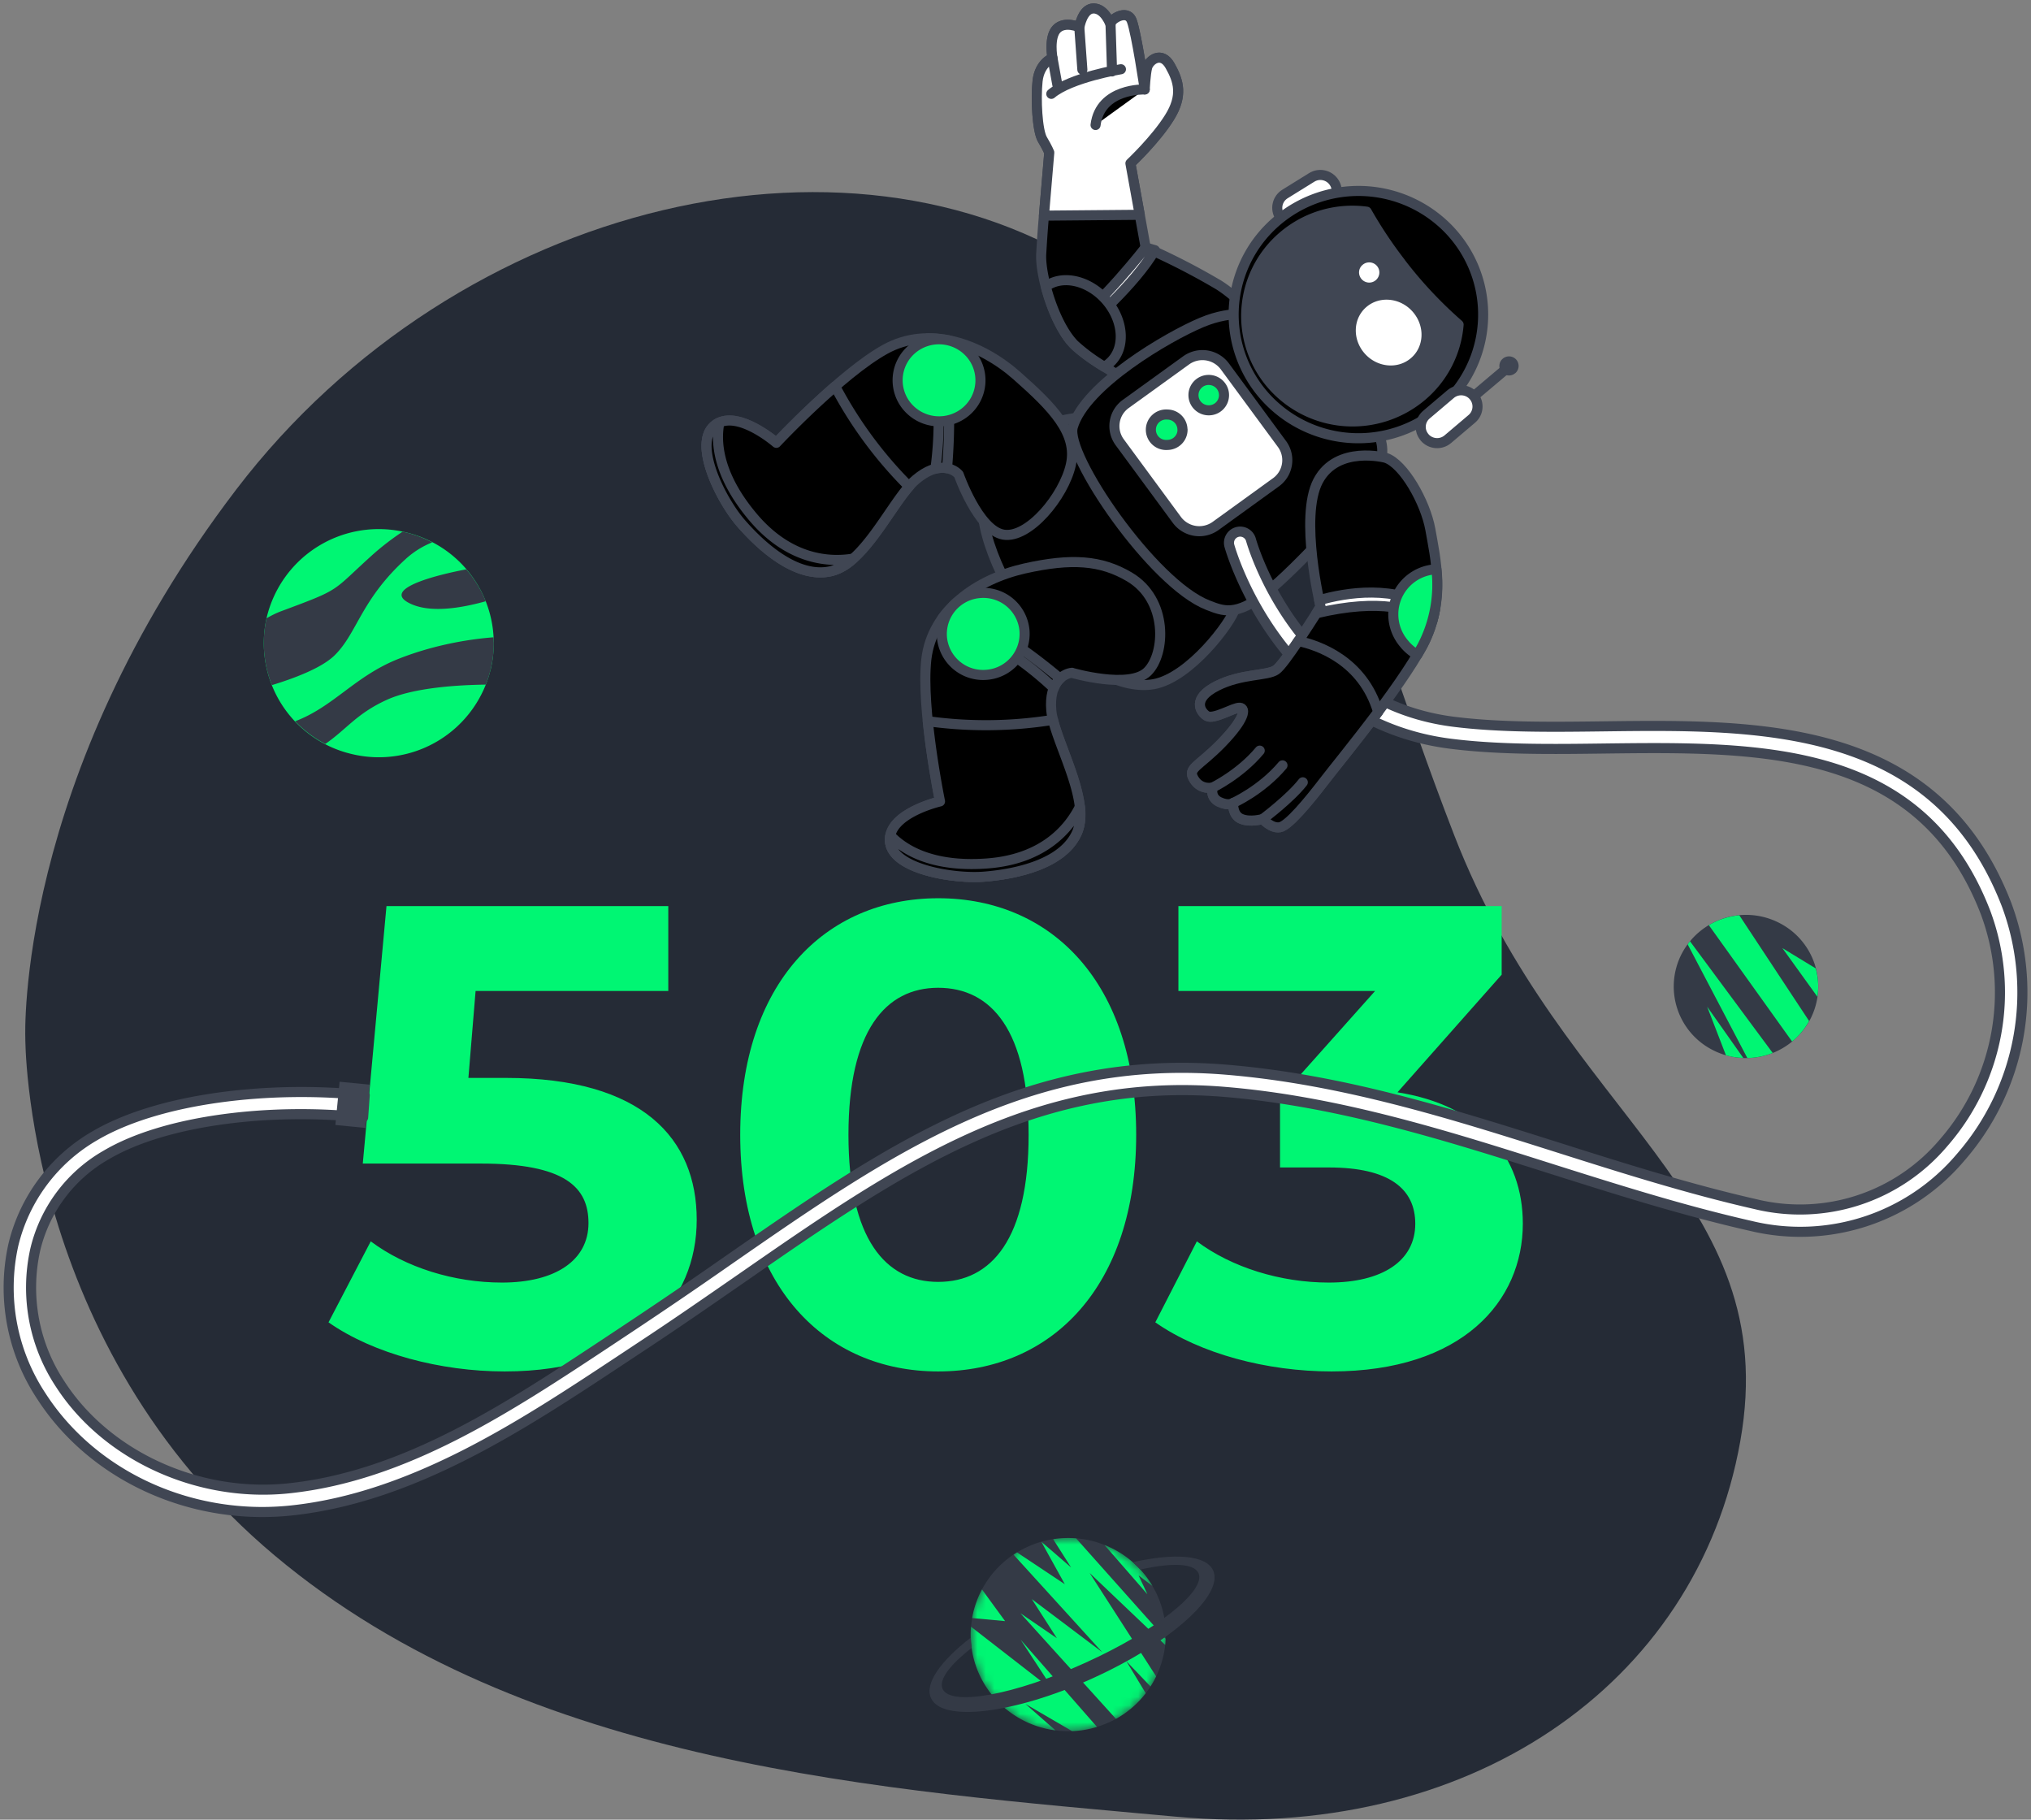 <svg xmlns="http://www.w3.org/2000/svg"  viewBox="0 0 240 215"><rect x="0" y="0" width="240" height="215" fill="#808080" stroke="none"/><path fill="#252B36" d="M2.99 122.58s-.25 36.3 29.48 61.22c29.73 24.93 72.18 27.7 106.52 30.85 34.33 3.15 61.53-15.42 66.66-44.38 5.14-28.96-20.83-38.14-33.8-71.57-12.96-33.42-11.26-44.27-40.65-65.36-29.4-21.09-77.12-9.76-103.27 24.48C1.79 92.06 2.99 122.58 2.99 122.58Z"/><path fill="#343A46" d="M202.42 124.08a8.42 8.42 0 0 1-3.7-11.38 8.58 8.58 0 0 1 11.5-3.67 8.42 8.42 0 0 1 3.7 11.39 8.58 8.58 0 0 1-11.5 3.66Z"/><path fill="#00F673" d="m210.62 112.02 4.14 5.75c.17-1.13.1-2.26-.2-3.35l-3.94-2.4Zm-8.69-2.71 9.84 13.75a8.44 8.44 0 0 0 2.01-2.42l-8.25-12.5c-1.27.12-2.5.52-3.6 1.17ZM206 125l-4.27-6.06 2.22 5.74c.68.2 1.37.3 2.05.32Zm3.47-.6-9.77-13.19c-.1.12-.18.25-.27.37l7.05 13.43a8.66 8.66 0 0 0 3-.6Z"/><path fill="#343A46" d="M131.02 203.51a11.57 11.57 0 0 1-15.27-5.63 11.37 11.37 0 0 1 5.68-15.12 11.57 11.57 0 0 1 15.28 5.63c2.65 5.73.1 12.5-5.69 15.13Z"/><mask id="a"  x="114" y="181" maskUnits="userSpaceOnUse" style="mask-type:luminance"><path fill="#fff" d="M131.02 203.51a11.57 11.57 0 0 1-15.27-5.63 11.37 11.37 0 0 1 5.68-15.13 11.57 11.57 0 0 1 15.28 5.63c2.65 5.74.1 12.51-5.69 15.13Z"/></mask><g fill="#00F673" mask="url(#a)"><path d="m136.62 198.07-7.86-12.22 8.93 8.5.05-.72-10.58-11.87c-.9-.07-1.8-.04-2.71.1l2.12 3.34-3.51-3.04h-.01l2.78 5.02-5.65-3.76-.41.27 10.48 11.52-8.32-6.27 2.96 4.62-4.31-2.95 11.29 12.48c1.4-.78 2.6-1.82 3.52-3.03l-2.3-3.8 2.86 3c.25-.38.47-.78.67-1.2Zm-6.99 5.97-9.02-10.3 4.01 6.13-9.88-7.67c-.16 1.89.16 3.84 1 5.68a11.5 11.5 0 0 0 8.98 6.57l-3.55-3.13 5.52 3.22c.98-.04 1.97-.2 2.94-.5Zm.89-21.49 5.06 5.81-1.03-2.22 1.64 1.25a11.44 11.44 0 0 0-5.67-4.84Zm-11.75 8.99-2.73-3.74a11.6 11.6 0 0 0-1.17 3.38l3.9.36Z"/></g><path fill="#343A46" d="M143.35 185.54c-.84-1.81-4.55-2.07-9.49-.96.31.27.6.57.9.87 3.68-.83 6.31-.76 6.86.41.96 2.08-5.03 6.83-13.38 10.61-8.34 3.79-15.89 5.17-16.85 3.09-.5-1.07.86-2.86 3.43-4.85-.06-.4-.1-.81-.1-1.22-3.59 2.77-5.5 5.46-4.7 7.16 1.32 2.88 9.86 1.83 19.07-2.34 9.2-4.17 15.6-9.89 14.26-12.77Z"/><path fill="#00F673" d="M57.98 79.12a13.46 13.46 0 0 0-10.06-16.23 13.6 13.6 0 0 0-16.38 9.97A13.46 13.46 0 0 0 41.6 89.1a13.6 13.6 0 0 0 16.37-9.97Z"/><path fill="#343A46" d="M47.96 66.03a10.4 10.4 0 0 1 3.12-1.95c-1.1-.57-2.27-1-3.51-1.26-1.2.8-2.42 1.72-3.59 2.77-4.86 4.38-3.53 3.94-10.6 6.57-.7.25-1.31.56-1.88.89a13.38 13.38 0 0 0 .63 7.9c2.52-.77 5.88-2 7.43-3.54 2.66-2.62 3.1-6.56 8.4-11.38ZM34.88 85.22a13.63 13.63 0 0 0 3.56 2.68c2.53-1.74 3.7-3.6 7.31-5.23 3.17-1.43 8.4-1.74 11.66-1.78.6-1.52.94-3.17.94-4.9l-.03-.69c-2.26.17-6.64.73-11.24 2.55-5.14 2.04-7.64 5.64-12.2 7.37ZM48.4 71.28c2.4 1.2 6.1.57 9-.24a13.42 13.42 0 0 0-2.3-3.77c-3.82.72-10.02 2.36-6.7 4.01Z"/><path fill="#00F673" d="M82.33 144.12c0 9.58-7.1 17.92-22.7 17.92-7.56 0-15.51-2.09-20.81-5.8l4.99-9.57c4.13 3.09 9.82 4.87 15.51 4.87 6.32 0 10.22-2.63 10.22-7.03 0-4.25-2.8-7.03-12.71-7.03H42.87l2.8-30.42h33.3v10.03H56.2l-.85 10.27h4.44c16.14 0 22.54 7.19 22.54 16.76Zm5.14-10.04c0-17.84 9.98-27.95 23.4-27.95 13.48 0 23.39 10.12 23.39 27.95 0 17.84-9.9 27.96-23.4 27.96-13.4 0-23.39-10.12-23.39-27.96Zm34.08 0c0-12.28-4.37-17.37-10.69-17.37-6.23 0-10.6 5.1-10.6 17.37 0 12.28 4.37 17.38 10.6 17.38 6.32 0 10.69-5.1 10.69-17.38Zm58.4 10.5c0 9.12-7.1 17.46-22.61 17.46-7.64 0-15.52-2.09-20.82-5.8l4.91-9.57c4.13 3.09 9.9 4.87 15.6 4.87 6.31 0 10.21-2.55 10.21-6.95 0-4.1-3.04-6.65-10.21-6.65h-5.77v-8.26l11.23-12.59h-23.24v-10.03h38.2v8.1l-12.31 13.9c9.82 1.55 14.81 7.57 14.81 15.53Z"/><path fill="#fff" stroke="#404653" stroke-linecap="round" stroke-linejoin="round" stroke-miterlimit="10" stroke-width="1.19" d="M151.23 25.58c-.57-.9-.3-2.08.6-2.65l3.16-1.96c.9-.57 2.1-.3 2.67.6.58.9.3 2.08-.6 2.65l-3.16 1.97c-.9.56-2.1.3-2.67-.6Z"/><path fill="#fff" d="M149.52 39.09s-2.3-3.38-5.49-5.41a81.16 81.16 0 0 0-8.65-4.44l-1.8-9.94s2.98-2.8 4.6-5.4c1.63-2.6 1.1-4.34.08-6.14-1.02-1.8-2.48-.63-2.7.2-.21.81-.29 2.61-.29 2.61s-.97-6.6-1.53-8.11c-.56-1.51-2.7-.06-2.51.44 0 0-.65-1.88-1.98-1.9-1.34-.03-1.7 2.22-1.7 2.22s-1.72-.78-2.68.2c-.96.98-.5 3.44-.5 3.44s-1.52.56-1.76 2.7c-.23 2.14-.04 5.9.58 6.93.61 1.03.8 1.53.8 1.53-.75 8.95-.73 8.36-.95 11.93-.16 2.52 1.5 8.36 3.91 10.79 2.41 2.43 10.94 6.72 10.94 6.72s8.89-2.28 11.63-8.37Z"/><path stroke="#404653" stroke-linecap="round" stroke-linejoin="round" stroke-miterlimit="10" stroke-width="1.19" d="M149.52 39.09s-2.3-3.38-5.49-5.41a81.16 81.16 0 0 0-8.65-4.44l-1.8-9.94s2.98-2.8 4.6-5.4c1.63-2.6 1.1-4.34.08-6.14-1.02-1.8-2.48-.63-2.7.2-.21.81-.29 2.61-.29 2.61s-.97-6.6-1.53-8.11c-.56-1.51-2.7-.06-2.51.44 0 0-.65-1.88-1.98-1.9-1.34-.03-1.7 2.22-1.7 2.22s-1.72-.78-2.68.2c-.96.98-.5 3.44-.5 3.44s-1.52.56-1.76 2.7c-.23 2.14-.04 5.9.58 6.93.61 1.03.8 1.53.8 1.53-.75 8.95-.73 8.36-.95 11.93-.16 2.52 1.5 8.36 3.91 10.79 2.41 2.43 10.94 6.72 10.94 6.72s8.89-2.28 11.63-8.37Z"/><path fill="#fff" stroke="#404653" stroke-linecap="round" stroke-linejoin="round" stroke-miterlimit="10" stroke-width="1.19" d="m134.68 25.38-1.1-6.08s2.98-2.8 4.6-5.4c1.63-2.6 1.1-4.34.08-6.14-1.02-1.8-2.48-.63-2.7.2-.21.81-.29 2.61-.29 2.61s-.97-6.6-1.53-8.11c-.56-1.51-2.7-.06-2.51.44 0 0-.65-1.88-1.98-1.9-1.34-.03-1.7 2.22-1.7 2.22s-1.72-.78-2.68.2c-.96.98-.5 3.44-.5 3.44s-1.52.56-1.76 2.7c-.23 2.14-.04 5.9.58 6.93.61 1.03.8 1.53.8 1.53l-.63 7.46 11.32-.1Zm-8.88 13.85c.21.34.44.67.67.96 2.35-1.95 7.64-6.61 10-10.63l-1.1-.32s-4.91 6.36-9.57 9.99Z"/><path stroke="#404653" stroke-linecap="round" stroke-linejoin="round" stroke-miterlimit="10" stroke-width="1.19" d="M135.27 10.57s-5.26-.2-5.81 4.2m1.77-11.87.18 5.54m-3.87-5.22.36 5.01m-3.53-1.37.57 3.13m7.52-1.81s-5.94.97-8.23 2.91"/><path fill="#00F673" d="M131.08 42.92c1.94-1.64 1.78-4.97-.34-7.43-2.06-2.38-5.2-3.08-7.16-1.64.66 2.53 1.87 5.37 3.38 6.89a21.6 21.6 0 0 0 3.52 2.59c.21-.12.41-.25.6-.4Z"/><path stroke="#404653" stroke-linecap="round" stroke-linejoin="round" stroke-miterlimit="10" stroke-width="1.19" d="M131.08 42.92c1.94-1.64 1.78-4.97-.34-7.43-2.06-2.38-5.2-3.08-7.16-1.64.66 2.53 1.87 5.37 3.38 6.89a21.6 21.6 0 0 0 3.52 2.59c.21-.12.41-.25.6-.4Z"/><path fill="#fff" d="M127.28 49.37s-2.49.26-3.27.92c-.78.66-6.76 5.72-7.73 8.72-.96 3 2.72 11.98 6.74 15.46 4.02 3.48 9.03 7.12 13.3 6.37 4.26-.76 9.16-7.26 9.66-9.03.5-1.77-16.17-22.07-16.17-22.07s-1.19-1.18-2.53-.37Z"/><path stroke="#404653" stroke-linecap="round" stroke-linejoin="round" stroke-miterlimit="10" stroke-width="1.19" d="M127.28 49.37s-2.49.26-3.27.92c-.78.66-6.76 5.72-7.73 8.72-.96 3 2.72 11.98 6.74 15.46 4.02 3.48 9.03 7.12 13.3 6.37 4.26-.76 9.16-7.26 9.66-9.03.5-1.77-16.17-22.07-16.17-22.07s-1.19-1.18-2.53-.37Z"/><path fill="#fff" d="M148.53 37.34s-2.64-.88-6.56.77c-3.93 1.65-13.76 7.38-15.2 12.35-.95 3.27 9.47 18.53 15.96 21.04 1.75.68 3.34 1.41 6.92-1.48 3.58-2.88 11.08-10.9 13.05-14.44 1.96-3.54-1.1-6.17-2.14-7.73-1.05-1.56-9.27-11.67-12.03-10.5Z"/><path stroke="#404653" stroke-linecap="round" stroke-linejoin="round" stroke-miterlimit="10" stroke-width="1.19" d="M148.53 37.34s-2.64-.88-6.56.77c-3.93 1.65-13.76 7.38-15.2 12.35-.95 3.27 9.47 18.53 15.96 21.04 1.75.68 3.34 1.41 6.92-1.48 3.58-2.88 11.08-10.9 13.05-14.44 1.96-3.54-1.1-6.17-2.14-7.73-1.05-1.56-9.27-11.67-12.03-10.5Z"/><g stroke="#404653" stroke-linecap="round" stroke-linejoin="round" stroke-miterlimit="10" stroke-width="1.19"><path fill="#fff" d="m139.07 61.43-6.75-9.17a3.22 3.22 0 0 1 .72-4.54l7.12-5.14a3.3 3.3 0 0 1 4.58.71l6.75 9.17a3.22 3.22 0 0 1-.72 4.53l-7.12 5.15a3.3 3.3 0 0 1-4.58-.71Zm98.03 45.42c-8.32-21.51-29.13-21.26-47.5-21.03-6.33.08-12.3.15-17.82-.54-18.57-2.33-23.88-21.24-23.95-21.48a1.32 1.32 0 0 0-2.56.67c.05.2 5.78 20.86 26.18 23.41 5.7.72 12.04.64 18.19.56 18.34-.22 37.32-.46 44.98 19.35a27.03 27.03 0 0 1-4.98 27.27 22.2 22.2 0 0 1-22.18 7.22c-7.92-1.8-15.74-4.28-23.31-6.68-12.53-3.97-25.48-8.07-39.23-9.21-23.57-1.96-39.96 9.4-58.94 22.57a581.5 581.5 0 0 1-11.9 8.1l-2.35 1.56c-11.73 7.76-23.87 15.78-37.6 17.23-10.67 1.13-21.53-3.82-27.02-12.32a20.62 20.62 0 0 1-2.95-15.85 17.52 17.52 0 0 1 8.38-11.21c7.1-4.2 19.67-5.59 30.37-4.44l.19-2.62c-11.24-1.18-24.35.34-31.92 4.8a20.37 20.37 0 0 0-9.6 12.87 23.23 23.23 0 0 0 3.3 17.87c5.5 8.53 15.48 13.68 26.06 13.7 1.15 0 2.31-.06 3.47-.18 14.38-1.52 27.35-10.1 38.8-17.67l2.34-1.55c4.17-2.74 8.13-5.49 11.96-8.14 18.55-12.87 34.56-23.99 57.19-22.1 13.45 1.11 26.26 5.17 38.64 9.1 7.62 2.41 15.5 4.91 23.53 6.73a24.8 24.8 0 0 0 24.78-8.06 29.67 29.67 0 0 0 5.45-29.93Z"/><path fill="#00F673" d="M144.64 46.68c0 1-.8 1.8-1.8 1.8s-1.81-.8-1.81-1.8c0-.98.8-1.79 1.8-1.79s1.81.8 1.81 1.8Zm-4.9 4.09c0 1-.81 1.8-1.81 1.8a1.8 1.8 0 1 1 0-3.59c1 0 1.8.8 1.8 1.8Z"/></g><path fill="#fff" d="M171.58 46.83a14.52 14.52 0 0 0-1.31-20.62 14.84 14.84 0 0 0-20.81 1.3 14.52 14.52 0 0 0 1.3 20.61 14.84 14.84 0 0 0 20.82-1.29Z"/><path stroke="#404653" stroke-linecap="round" stroke-linejoin="round" stroke-miterlimit="10" stroke-width="1.19" d="M171.58 46.83a14.52 14.52 0 0 0-1.31-20.62 14.84 14.84 0 0 0-20.81 1.3 14.52 14.52 0 0 0 1.3 20.61 14.84 14.84 0 0 0 20.82-1.29Zm2.04.44 4.3-3.63"/><path fill="#404653" d="M179.05 44.1c.48-.41.54-1.12.13-1.6a1.14 1.14 0 0 0-1.6-.12c-.48.4-.54 1.12-.13 1.59.41.47 1.13.53 1.6.12Z"/><path fill="#fff" stroke="#404653" stroke-linecap="round" stroke-linejoin="round" stroke-miterlimit="10" stroke-width="1.19" d="M168.35 51.68c-.7-.8-.6-2.02.22-2.7l2.83-2.4c.81-.7 2.04-.6 2.73.2.7.81.6 2.03-.21 2.71l-2.83 2.4c-.82.7-2.04.6-2.74-.2Z"/><path fill="#fff" d="M163.74 54.09s-5.73-1.53-7.98 2.73c-2.26 4.26.29 14.86.29 14.86s-4.2 6.74-5.26 7.47c-1.06.73-4.05.41-7 1.9-2.95 1.5-1.97 3.02-1.2 3.53.8.51 3.2-1.02 3.92-.96.73.05.63 1.31-2.15 4.17-2.79 2.87-4.08 2.95-3.27 4.28s2.21.98 2.21.98-.36 1.15.78 1.7c1.15.53 1.64.12 1.64.12s-.12 1.44.95 1.88c1.06.45 2.55.02 2.55.02s1 1.16 2.03.97c1.02-.2 3.34-3 5.18-5.4 1.83-2.38 8.9-10.89 11.69-16.1 2.78-5.22 1.46-10.48.9-13.7-.58-3.2-3.14-7.75-5.28-8.45Z"/><path stroke="#404653" stroke-linecap="round" stroke-linejoin="round" stroke-miterlimit="10" stroke-width="1.19" d="M163.74 54.09s-5.73-1.53-7.98 2.73c-2.26 4.26.29 14.86.29 14.86s-4.2 6.74-5.26 7.47c-1.06.73-4.05.41-7 1.9-2.95 1.5-1.97 3.02-1.2 3.53.8.51 3.2-1.02 3.92-.96.73.05.63 1.31-2.15 4.17-2.79 2.87-4.08 2.95-3.27 4.28s2.21.98 2.21.98-.36 1.15.78 1.7c1.15.53 1.64.12 1.64.12s-.12 1.44.95 1.88c1.06.45 2.55.02 2.55.02s1 1.16 2.03.97c1.02-.2 3.34-3 5.18-5.4 1.83-2.38 8.9-10.89 11.69-16.1 2.78-5.22 1.46-10.48.9-13.7-.58-3.2-3.14-7.75-5.28-8.45Z"/><g stroke="#404653" stroke-linecap="round" stroke-linejoin="round" stroke-miterlimit="10" stroke-width="1.19"><path d="M151.25 97.74c1.02-.19 3.34-3 5.18-5.39 1.03-1.35 3.75-4.67 6.42-8.23-1.8-6.09-7.08-7.88-9.43-8.38-1.06 1.58-2.15 3.09-2.63 3.41-1.06.74-4.05.41-7 1.9-2.95 1.5-1.97 3.02-1.2 3.53.8.52 3.2-1.02 3.92-.96.73.05.63 1.31-2.15 4.18-2.79 2.86-4.08 2.94-3.27 4.27.81 1.33 2.21.98 2.21.98s-.36 1.15.78 1.7c1.15.54 1.64.12 1.64.12s-.12 1.44.95 1.88c1.06.45 2.55.02 2.55.02s1 1.16 2.03.97Z"/><path d="M143.3 93.05s3.23-1.56 5.56-4.36m-3.14 6.18s3.31-1.46 5.83-4.44m-2.33 6.34s3.2-2.38 4.73-4.34"/></g><path fill="#fff" stroke="#404653" stroke-linecap="round" stroke-linejoin="round" stroke-miterlimit="10" stroke-width="1.19" d="M169.27 73.35c.12-.42.21-.84.29-1.26-4.67-3.08-10.55-2.07-13.68-1.17l.17.76-.49.78c7.5-1.8 11.63-.48 13.71.89Z"/><path fill="#00F673" stroke="#404653" stroke-linecap="round" stroke-linejoin="round" stroke-miterlimit="10" stroke-width="1.19" d="M166.02 76.17c.43.49.92.89 1.46 1.2.23-.4.45-.77.64-1.13a15.68 15.68 0 0 0 1.62-8.98 5.33 5.33 0 0 0-3.72 8.9Z"/><path fill="#fff" d="M113.29 56.07s2.31 6.6 5.29 7.1c2.97.5 7.12-4.52 7.96-8.25.84-3.74-2.12-6.77-6.39-10.54-4.27-3.77-10.4-5.97-15.57-3.1-5.16 2.85-12.84 11.04-12.84 11.04s-4.79-4.17-7.33-2.02c-2.55 2.16.77 8.75 3.11 11.47 2.35 2.71 6.6 6.66 10.7 5.71 4.1-.95 7.35-8.57 10-10.81 2.64-2.24 4.48-1.28 5.07-.6Z"/><mask id="b" width="44" height="29" x="83" y="39" maskUnits="userSpaceOnUse" style="mask-type:luminance"><path fill="#fff" d="M113.29 56.06s2.31 6.6 5.29 7.11c2.97.5 7.12-4.52 7.96-8.25.84-3.74-2.12-6.77-6.39-10.54-4.27-3.77-10.4-5.97-15.57-3.1-5.16 2.85-12.84 11.04-12.84 11.04s-4.79-4.18-7.33-2.02c-2.55 2.16.77 8.75 3.11 11.46 2.35 2.72 6.6 6.67 10.7 5.72 4.1-.95 7.35-8.57 10-10.81 2.64-2.24 4.48-1.29 5.07-.6Z"/></mask><g mask="url(#b)"><path fill="#00F673" d="M119.92 57.66c-4.53-2.15-3.26-7.53-7.79-8.96-4.52-1.44-4.16 1.61-7.78 7.35-3.62 5.73-10.32 5.38-14.85 3.94a45.09 45.09 0 0 1-4.22-1.59c.7 1.33 1.52 2.53 2.24 3.37 2.35 2.71 6.6 6.66 10.7 5.71 4.1-.95 7.35-8.57 10-10.81 2.64-2.24 4.48-1.28 5.07-.6 0 0 2.31 6.6 5.29 7.1 2.97.5 7.11-4.51 7.96-8.25a5.6 5.6 0 0 0 .1-1.87l-.2-.05s-2 6.81-6.52 4.66Z"/></g><mask id="c" width="44" height="29" x="83" y="39" maskUnits="userSpaceOnUse" style="mask-type:luminance"><path fill="#fff" d="M113.29 56.06s2.31 6.6 5.29 7.11c2.97.5 7.12-4.52 7.96-8.25.84-3.74-2.12-6.77-6.39-10.54-4.27-3.77-10.4-5.97-15.57-3.1-5.16 2.85-12.84 11.04-12.84 11.04s-4.79-4.18-7.33-2.02c-2.55 2.16.77 8.75 3.11 11.46 2.35 2.72 6.6 6.67 10.7 5.72 4.1-.95 7.35-8.57 10-10.81 2.64-2.24 4.48-1.29 5.07-.6Z"/></mask><g mask="url(#c)"><path fill="#fff" d="M119.92 57.66c-4.53-2.15-3.26-7.53-7.79-8.96-4.52-1.44-4.16 1.61-7.78 7.35-3.62 5.73-10.32 5.38-14.85 3.94a45.09 45.09 0 0 1-4.22-1.59c.7 1.33 1.52 2.53 2.24 3.37 2.35 2.71 6.6 6.66 10.7 5.71 4.1-.95 7.35-8.57 10-10.81 2.64-2.24 4.48-1.28 5.07-.6 0 0 2.31 6.6 5.29 7.1 2.97.5 7.11-4.51 7.96-8.25a5.6 5.6 0 0 0 .1-1.87l-.2-.05s-2 6.81-6.52 4.66Z"/></g><path stroke="#404653" stroke-linecap="round" stroke-linejoin="round" stroke-miterlimit="10" stroke-width="1.19" d="M113.29 56.07s2.31 6.6 5.29 7.1c2.97.5 7.12-4.52 7.96-8.25.84-3.74-2.12-6.77-6.39-10.54-4.27-3.77-10.4-5.97-15.57-3.1-5.16 2.85-12.84 11.04-12.84 11.04s-4.79-4.17-7.33-2.02c-2.55 2.16.77 8.75 3.11 11.47 2.35 2.71 6.6 6.66 10.7 5.71 4.1-.95 7.35-8.57 10-10.81 2.64-2.24 4.48-1.28 5.07-.6Z"/><path stroke="#404653" stroke-linecap="round" stroke-linejoin="round" stroke-miterlimit="10" stroke-width="1.19" d="M98.69 45.65c-3.7 3.2-6.95 6.67-6.95 6.67s-4.79-4.17-7.33-2.02c-2.55 2.16.77 8.75 3.11 11.47 2.35 2.71 6.6 6.66 10.7 5.71 3.7-.85 6.7-7.13 9.2-10a49 49 0 0 1-8.73-11.83Zm12.31-5.6a11.8 11.8 0 0 0-1.37-.08c.67 2.28 1.92 7.86.91 15.4a3.4 3.4 0 0 1 1.37-.05c.33-3.9.56-10.38-.91-15.27Z"/><path fill="#00F673" stroke="#404653" stroke-linecap="round" stroke-linejoin="round" stroke-miterlimit="10" stroke-width="1.19" d="M114.15 48.62a4.93 4.93 0 0 1-6.9-.53 4.82 4.82 0 0 1 .53-6.84 4.93 4.93 0 0 1 6.9.53 4.82 4.82 0 0 1-.53 6.84Z"/><path stroke="#404653" stroke-linecap="round" stroke-linejoin="round" stroke-miterlimit="10" stroke-width="1.19" d="M98.22 67.48a6.1 6.1 0 0 0 2.6-1.48c-2.63.44-7.47.3-11.87-4.94-4.29-5.1-4.36-9.06-3.94-11.14a3 3 0 0 0-.6.38c-2.55 2.16.77 8.75 3.11 11.47 2.35 2.71 6.6 6.66 10.7 5.71Z"/><path fill="#fff" d="M126.68 79.5s6.78 1.97 8.92-.14c2.14-2.1 2.45-8.5-2.16-11.21-3.33-1.96-6.8-2.23-12.38-.98-5.58 1.26-10.94 4.93-11.6 10.75-.64 5.82 1.62 16.77 1.62 16.77s-6.2 1.43-5.91 4.74c.29 3.3 7.64 4.46 11.23 4.14 3.6-.3 9.31-1.44 10.91-5.3 1.6-3.85-2.78-10.9-3.08-14.33-.3-3.44 1.55-4.37 2.45-4.45Z"/><mask id="d" width="33" height="38" x="105" y="66" maskUnits="userSpaceOnUse" style="mask-type:luminance"><path fill="#fff" d="M126.68 79.5s6.78 1.97 8.92-.14c2.14-2.1 2.45-8.5-2.16-11.21-3.33-1.96-6.8-2.23-12.38-.98-5.58 1.26-10.94 4.93-11.6 10.75-.64 5.82 1.62 16.77 1.62 16.77s-6.2 1.43-5.91 4.74c.29 3.3 7.64 4.46 11.23 4.14 3.6-.3 9.31-1.44 10.91-5.3 1.6-3.85-2.78-10.9-3.08-14.33-.3-3.44 1.55-4.37 2.45-4.45Z"/></mask><g mask="url(#d)"><path fill="#00F673" d="M126.68 79.5s6.77 1.97 8.91-.14c1.4-1.37 2-4.55 1-7.36h-.02s.54 2.87-3.44 3.59c-3.98.72-10.5-.72-13.4 2.87-2.9 3.58 1.27 10.93 1.63 15.77.36 4.84-.72 6.46-5.61 7-4.8.52-9.25-2.92-10.26-.82 1.5 2.55 7.7 3.45 10.9 3.17 3.6-.32 9.32-1.45 10.92-5.3 1.6-3.86-2.78-10.91-3.08-14.34-.3-3.44 1.55-4.37 2.45-4.44Z"/></g><mask id="e" width="33" height="38" x="105" y="66" maskUnits="userSpaceOnUse" style="mask-type:luminance"><path fill="#fff" d="M126.68 79.5s6.78 1.97 8.92-.14c2.14-2.1 2.45-8.5-2.16-11.21-3.33-1.96-6.8-2.23-12.38-.98-5.58 1.26-10.94 4.93-11.6 10.75-.64 5.82 1.62 16.77 1.62 16.77s-6.2 1.43-5.91 4.74c.29 3.3 7.64 4.46 11.23 4.14 3.6-.3 9.31-1.44 10.91-5.3 1.6-3.85-2.78-10.9-3.08-14.33-.3-3.44 1.55-4.37 2.45-4.45Z"/></mask><g mask="url(#e)"><path fill="#fff" d="M126.68 79.5s6.77 1.97 8.91-.14c1.4-1.37 2-4.55 1-7.36h-.02s.54 2.87-3.44 3.59c-3.98.72-10.5-.72-13.4 2.87-2.9 3.58 1.27 10.93 1.63 15.77.36 4.84-.72 6.46-5.61 7-4.8.52-9.25-2.92-10.26-.82 1.5 2.55 7.7 3.45 10.9 3.17 3.6-.32 9.32-1.45 10.92-5.3 1.6-3.86-2.78-10.91-3.08-14.34-.3-3.44 1.55-4.37 2.45-4.44Z"/></g><path stroke="#404653" stroke-linecap="round" stroke-linejoin="round" stroke-miterlimit="10" stroke-width="1.19" d="M126.68 79.5s6.78 1.97 8.92-.14c2.14-2.1 2.45-8.5-2.16-11.21-3.33-1.96-6.8-2.23-12.38-.98-5.58 1.26-10.94 4.93-11.6 10.75-.64 5.82 1.62 16.77 1.62 16.77s-6.2 1.43-5.91 4.74c.29 3.3 7.64 4.46 11.23 4.14 3.6-.3 9.31-1.44 10.91-5.3 1.6-3.85-2.78-10.9-3.08-14.33-.3-3.44 1.55-4.37 2.45-4.45Z"/><path stroke="#404653" stroke-linecap="round" stroke-linejoin="round" stroke-miterlimit="10" stroke-width="1.19" d="M109.64 85.21c.49 4.84 1.44 9.48 1.44 9.48s-6.2 1.43-5.91 4.74c.29 3.3 7.64 4.46 11.23 4.14 3.6-.3 9.31-1.44 10.91-5.3 1.44-3.47-1.97-9.54-2.88-13.22a49.98 49.98 0 0 1-14.8.16Zm2.55-13.17c-.3.33-.6.68-.86 1.05a38.9 38.9 0 0 1 13.2 8.22c.19-.5.45-.86.74-1.13-3.01-2.54-8.2-6.49-13.08-8.14Z"/><path fill="#00F673" stroke="#404653" stroke-linecap="round" stroke-linejoin="round" stroke-miterlimit="10" stroke-width="1.19" d="M121.06 74.47a4.86 4.86 0 0 1-4.45 5.26 4.88 4.88 0 0 1-5.3-4.4 4.86 4.86 0 0 1 4.45-5.26 4.88 4.88 0 0 1 5.3 4.4Z"/><path stroke="#404653" stroke-linecap="round" stroke-linejoin="round" stroke-miterlimit="10" stroke-width="1.19" d="M127.31 98.27a6 6 0 0 0 .3-2.95c-1.18 2.37-4.1 6.19-10.96 6.7-6.68.5-9.98-1.75-11.44-3.3-.05.22-.07.46-.04.7.29 3.31 7.64 4.47 11.23 4.15 3.6-.3 9.31-1.45 10.91-5.3Z"/><path fill="#404653" stroke="#404653" stroke-linecap="round" stroke-linejoin="round" stroke-miterlimit="10" stroke-width="1.19" d="M165.5 31.02c-1.53-1.98-2.86-4-4-6.01-3.42-.46-7.01.48-9.84 2.87a12.37 12.37 0 0 0-1.38 17.56A12.66 12.66 0 0 0 168 46.81a12.35 12.35 0 0 0 4.36-8.45 50.14 50.14 0 0 1-6.87-7.34Z"/><path fill="#fff" d="M166.71 42.33c-1.58 1.34-4.04 1.07-5.48-.6-1.45-1.68-1.34-4.13.25-5.47 1.58-1.34 4.04-1.07 5.48.6 1.45 1.68 1.34 4.13-.25 5.47Zm-4.13-9.23a1.2 1.2 0 0 1-1.7-.14c-.42-.5-.37-1.25.14-1.67a1.2 1.2 0 0 1 1.69.13c.43.5.37 1.25-.13 1.68Z"/><path fill="#404653" d="m43.7 128.16-3.57-.35-.5 5.11 3.56.35.51-5.1Z"/></svg>